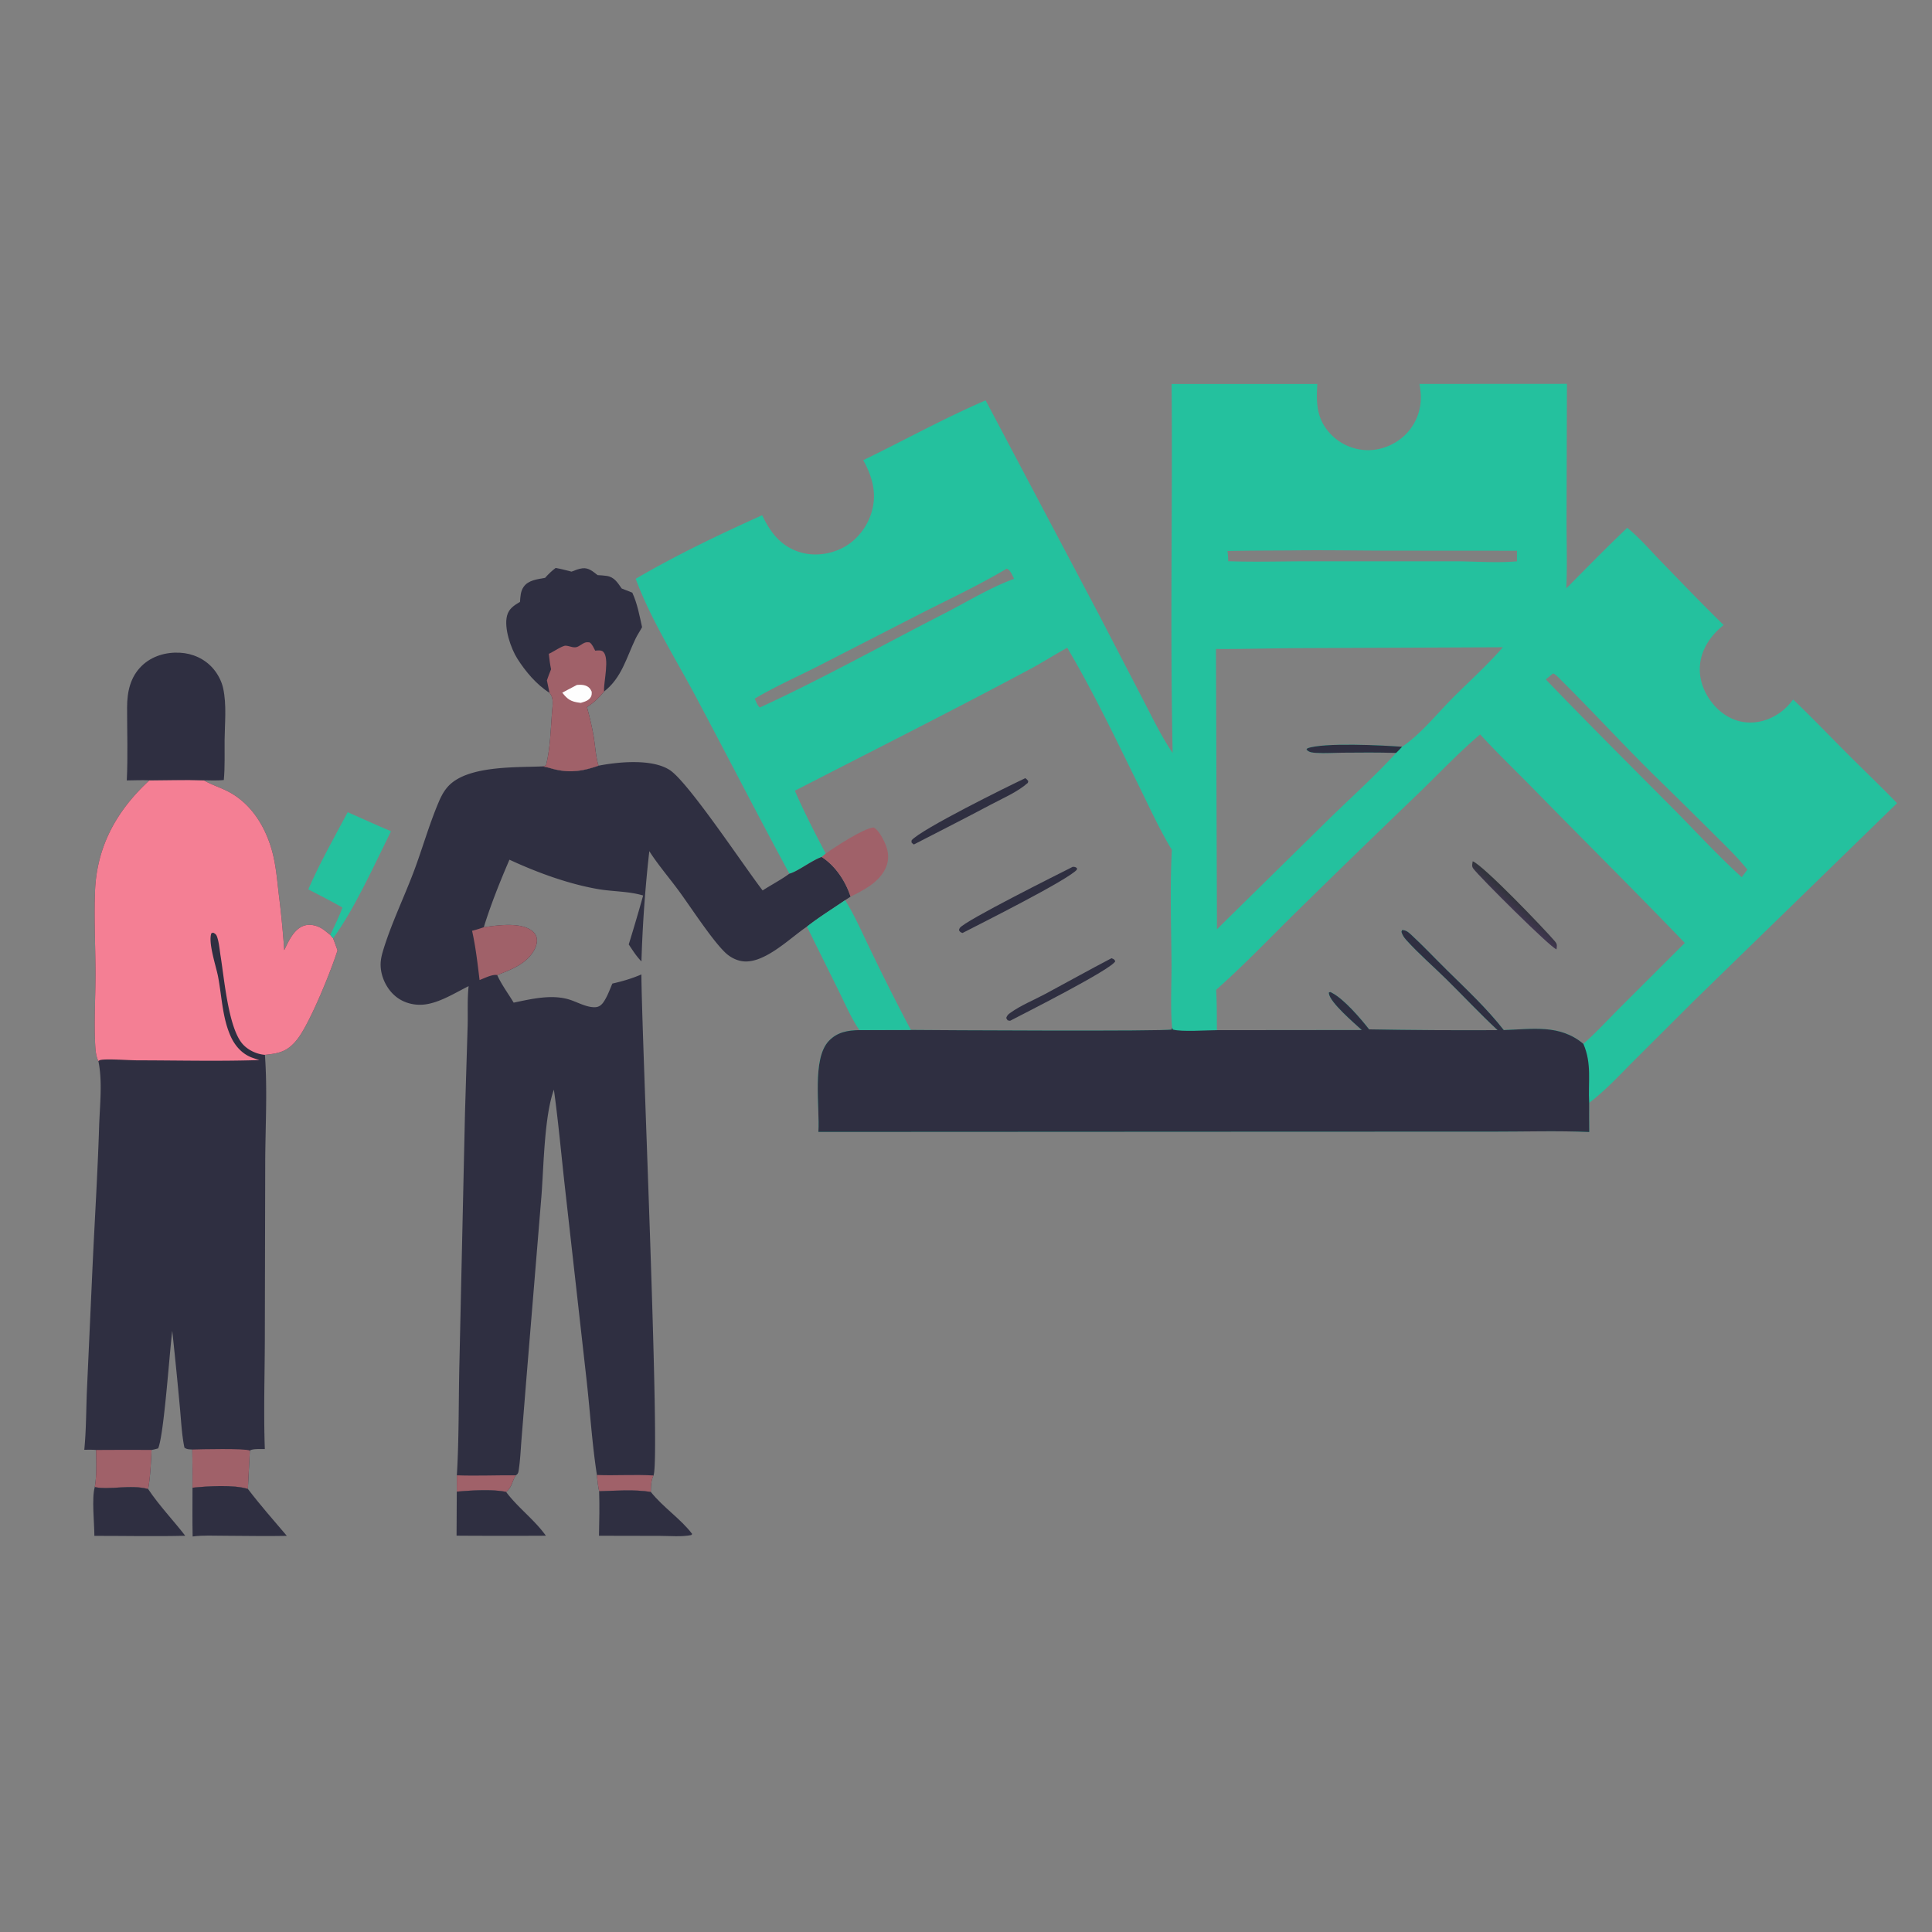 <svg xmlns="http://www.w3.org/2000/svg" width="1013" height="1013">
    <rect width="100%" height="100%" fill="#808080" stroke="none"/>
    <path fill="#24C19E" d="m744.272 201.306 77.315-.044-.21 70.671c-.026 12.128.436 24.474-.135 36.577 10.593-10.658 21.043-21.41 31.951-31.75 6.337 5.047 11.927 11.647 17.58 17.46 10.914 11.222 21.756 22.584 32.98 33.496-6.59 5.28-11.632 12.393-12.414 21.022-.695 7.672 2.306 15.117 7.275 20.863 4.573 5.287 10.812 8.88 17.894 9.216 7.455.353 14.693-2.719 20.02-7.85 1.347-1.298 2.514-2.725 3.667-4.194 9.626 9.148 18.814 18.795 28.199 28.194 8.728 8.743 17.721 17.274 26.295 26.16l-106.31 103.45-32.24 32.165c-7.357 7.36-14.558 15.226-22.894 21.5q-.05 7.65.043 15.3c-16.627-.726-33.511-.176-50.163-.194l-98.55.022-255.474.123c.841-12.924-3.512-38.303 5.5-47.734 4.417-4.622 9.923-5.555 16.008-5.649l26.975-.09c12.591.137 134 .817 136.8-.24l.19-.99c-1.012-11.138-.23-23.031-.325-34.267-.166-19.663-.87-39.242.184-58.899-6.671-11.097-12.085-23.06-17.817-34.66-11.8-23.88-23.434-48.417-37.04-71.307-6.445 3.47-12.604 7.486-19.071 10.947-40.9 21.897-82.472 42.788-123.738 64.003 4.91 11.237 10.46 22.115 16.197 32.946l-2.13 1.785c-5.328 1.872-12.786 7.776-16.93 8.75-16.78-30.959-32.815-62.3-49.37-93.377-10.634-19.963-23.38-40.028-31.22-61.218 21.17-12.4 43.94-23.283 66.317-33.34 4.119 8.672 9.342 15.764 18.775 19.05 7.53 2.623 15.991 1.745 23.081-1.775 7.257-3.603 12.767-10.42 15.27-18.075 3.07-9.402 1.098-18.152-3.381-26.678a53 53 0 0 0-.759-1.393c21.393-10.337 42.335-21.975 64.176-31.354l59.289 112.129 22.777 43.88c5.03 9.643 9.89 19.886 15.993 28.883-1.394-64.471-.018-129.006-.549-193.487l76.4-.015c-.566 9.825-.517 17.882 6.439 25.684a27.16 27.16 0 0 0 18.85 8.996c7.402.38 14.846-2.47 20.27-7.492a27.21 27.21 0 0 0 8.71-19.517c.06-2.563-.254-5.164-.7-7.683m-30.266 338.76c-4.041-3.703-16.577-14.388-17.22-19.101-.026-.196-.016-.396-.024-.594 1.002-.293.558-.344 1.578.182 6.398 3.298 15.125 13.545 19.53 19.168q33.671.585 67.347.41c-9.237-8.585-17.878-17.843-26.866-26.693-6.894-6.79-14.542-13.384-20.992-20.551-1.221-1.357-1.994-2.538-2.542-4.274l.305-.95c2.112-.083 3.568 1.3 5.053 2.68 6.368 5.92 12.423 12.364 18.631 18.473 10.206 10.04 20.82 19.982 29.663 31.272 14.992-.47 29.39-3.167 41.74 7.242 6.767-6.006 13-12.79 19.394-19.196l33.787-33.723c-26.108-27.19-52.917-53.753-79.282-80.703-9.31-9.518-19.04-18.82-28.035-28.63-11.396 9.657-21.828 20.76-32.58 31.145a8390 8390 0 0 0-64.083 62.209c-13.792 13.566-27.263 27.746-41.768 40.55.435 7.034.36 14.116.408 21.163zm18.02-145.284c-9.396-.284-18.854-.21-28.254-.122-4.438.04-8.996.394-13.423.111-2.041-.131-3.93-.177-5.331-1.768l.45-.622c8.41-3.193 39.974-1.595 49.668-.827 9.844-6.617 18.11-17.13 26.457-25.51 8.837-8.873 18.176-17.2 26.401-26.67l-106.68.451c-14.577.06-29.185.553-43.756.443l.528 146.957 57.869-56.931c11.99-11.743 24.756-23.132 36.071-35.512m-200.319-91.27c-.888-1.758-1.906-4.677-3.894-5.335-14.364 8.561-29.533 15.656-44.436 23.21l-54.916 28.149c-10.894 5.5-22.26 10.563-32.758 16.792.721 1.54 1.325 3.413 2.567 4.581l.541-.132c32.019-14.713 64.56-32.854 96.122-48.99 11.768-6.017 24.396-13.825 36.774-18.275M916.21 455.99c-5.385-6.79-11.867-12.924-17.996-19.054a3929 3929 0 0 0-30.819-30.367c-16.477-16.238-32.116-33.35-48.538-49.637-1.292-1.28-2.848-3.136-4.526-3.841l-3.823 3.153c21.701 22.6 43.957 44.794 66.056 67.01 12.17 12.234 23.864 25.11 36.668 36.682zM795.38 288.765l-67.679-.044c-17-.037-34.04-.361-51.037-.112-11.02.065-22.055.061-33.075.296.259 1.816.417 3.523.368 5.358 13.822.486 27.708.057 41.54.04l77.468-.004c10.718.038 21.744.97 32.412.028z"/><defs><linearGradient id="a" x1="803.98" x2="800.744" y1="477.584" y2="481.227" gradientUnits="userSpaceOnUse"><stop offset="0" stop-color="#32343C"/><stop offset="1" stop-color="#3F364E"/></linearGradient></defs><path fill="url(#a)" d="M780.769 456.606c5.625 2.106 38.174 36.081 43.519 42.374 1.444 1.701 1.105 2.272.905 4.344-3.345-1.093-40.483-38.049-44.098-42.812-.993-1.308-.517-2.397-.326-3.906" transform="scale(.989)"/><path fill="#2F2F41" d="M785.217 540.13c-9.237-8.584-17.878-17.842-26.866-26.692-6.894-6.79-14.542-13.384-20.992-20.551-1.221-1.357-1.994-2.538-2.542-4.274l.305-.95c2.112-.083 3.568 1.3 5.053 2.68 6.368 5.92 12.423 12.364 18.631 18.473 10.206 10.04 20.82 19.982 29.663 31.272 14.992-.47 29.39-3.167 41.74 7.242 4.548 10.502 2.403 19.97 3.036 30.911q-.05 7.65.043 15.302c-16.627-.727-33.511-.177-50.163-.195l-98.55.022-255.474.123c.841-12.924-3.512-38.303 5.5-47.734 4.417-4.622 9.923-5.555 16.008-5.649l26.975-.09c12.591.137 134 .817 136.8-.24l.19-.99.386 1.045c4.949 1.272 17.18.34 23.09.31l75.956-.078c-4.041-3.704-16.577-14.39-17.22-19.102-.026-.196-.016-.396-.024-.594 1.002-.293.558-.344 1.578.182 6.398 3.298 15.125 13.545 19.53 19.168q33.671.585 67.347.41"/><path fill="#2F2F41" d="M732.026 394.782c-9.396-.284-18.854-.21-28.254-.122-4.438.04-8.996.394-13.423.111-2.041-.131-3.93-.177-5.331-1.768l.45-.622c8.41-3.193 39.974-1.595 49.668-.827-1.015 1.088-2.006 2.231-3.11 3.228"/><path fill="#2F2F41" d="M313.81 401.48c10.184-2.007 28-3.78 37.325 2.246 9.77 6.314 38.967 50.533 48.73 63.151 4.56-2.93 9.702-5.609 14.04-8.79 4.143-.973 11.6-6.877 16.929-8.75 7.217 4.626 12.52 12.729 15.157 20.797l-2.849 1.844c-6.688 4.596-13.667 8.875-20.043 13.894-8.955 5.91-23.075 20.504-34.808 17.958-2.93-.635-5.68-2.165-7.859-4.207-6.905-6.47-18.137-23.834-24.445-32.438-5.075-6.924-10.919-13.676-15.537-20.89a704 704 0 0 0-4.123 57.8c-2.624-2.645-4.609-5.818-6.664-8.907a952 952 0 0 0 7.557-25.654c-7.514-2.265-15.91-2.018-23.648-3.357-15.694-2.717-32.026-8.722-46.455-15.415-4.915 11.406-9.793 23.543-13.447 35.402 7.044-.974 18.852-2.763 25.053 1.703 1.508 1.087 2.588 2.608 2.778 4.496.34 3.386-1.706 6.805-3.87 9.235-4.432 4.978-10.918 7.222-16.922 9.673 2.33 5.119 5.739 9.632 8.62 14.44 9.61-1.99 20.482-4.63 29.998-1.345 3.863 1.335 8.33 3.81 12.482 3.748 2.334-.035 3.677-1.213 4.884-3.06 1.83-2.801 3.063-6.262 4.386-9.34 5.39-1.226 10.17-2.618 15.23-4.798.07 30.658 10.097 255.137 6.328 262.716-1.29 2.73-1.375 5.652-1.401 8.628-8.88-1.388-18.127-.633-27.087-.364-.619-2.847-.922-5.617-1.173-8.514-2.542-16.441-3.56-33.149-5.405-49.684l-11.319-100.783c-1.933-17.19-3.457-34.449-5.828-51.58-5.063 13.915-5.309 40.12-6.538 55.85l-7.961 96.65-2.467 30.605c-.445 5.522-.661 11.182-1.52 16.651-.187 1.18-.447 1.883-1.52 2.464-2.048 3.322-1.825 6.027-5.036 8.718-6.962-1.565-18.808-.794-25.883-.16l.04-8.565c1.167-19.361.877-38.85 1.336-58.242l2.935-131.755 1.39-45.546c.203-6.912-.257-14.096.52-20.946-7.148 3.539-15.268 8.773-23.302 9.646-5.288.573-10.833-.873-14.96-4.274-4.402-3.627-7.326-9.367-7.82-15.029-.276-3.152.315-5.95 1.217-8.938 4.152-13.755 10.703-27.3 15.833-40.765 4.712-12.37 8.265-25.314 13.469-37.47 1.206-2.818 2.63-5.483 4.69-7.783 9.895-11.042 35.131-10.02 49.212-10.588 2.407.135 4.959 1.13 7.324 1.654 8.296 1.843 14.546.674 22.426-2.032"/><path fill="#A06169" d="M253.67 486.164c7.044-.974 18.852-2.763 25.053 1.703 1.508 1.087 2.588 2.608 2.778 4.496.34 3.386-1.706 6.805-3.87 9.235-4.432 4.978-10.918 7.222-16.922 9.673-2.414-.6-6.936 1.72-9.257 2.591-1.038-8.62-2.032-17.347-3.933-25.827a62 62 0 0 0 6.151-1.871"/><path fill="#A06169" d="M239.539 773.548c10.202.39 20.633-.1 30.879.007-2.048 3.322-1.825 6.027-5.036 8.718-6.962-1.565-18.808-.794-25.883-.16z"/><path fill="#A06169" d="M312.976 773.382c9.901.382 19.731-.348 29.661.25-1.29 2.73-1.375 5.652-1.401 8.628-8.88-1.388-18.127-.633-27.087-.364-.619-2.847-.922-5.617-1.173-8.514"/><path fill="#2F2F41" d="M78.371 409.127c9.466-.065 18.99-.35 28.448-.005l.806.45c3.867 2.12 8.183 3.45 12.104 5.504 11.617 6.088 18.826 17.42 22.526 29.728 2.334 7.764 2.967 15.93 3.899 23.95a542 542 0 0 1 2.88 29.435c2.29-4.68 5.005-11.002 10.336-12.812 2.929-.994 6.27-.258 8.917 1.213 1.764.982 3.293 2.424 4.904 3.632l1.46 1.725 2.316 6.348c-3.513 11.133-13.623 35.853-19.986 45.105-2.003 2.913-4.498 5.655-7.686 7.271-3.288 1.666-6.79 1.992-10.391 2.407 1.369 18.695.222 37.728.16 56.468l-.208 93.62c-.071 18.837-.672 37.78.002 56.604-1.881.067-6.535-.263-7.857.827l-1.023 20.089c-7.67-2.319-20.94-1.462-29.043-.634q.072-10.015-.12-20.029c-1.667-.145-2.755.012-4.115-.999-1.439-6.964-1.728-14.38-2.417-21.457a2489 2489 0 0 0-3.967-39.777c-1.453 11.356-4.342 54.613-7.392 61.645-1.144.308-2.272.634-3.445.81-.382 6.813-.591 13.77-1.813 20.494-9.315-2.524-20.198.656-27.975-1.033 1.102-6.4.759-12.97.695-19.436-2.065-.195-4.126-.132-6.197-.106 1.047-10.341.945-21.108 1.402-31.517l2.89-63.673c1.147-24.816 2.703-49.578 3.497-74.416.349-10.924 1.852-23.523-.408-34.255-1.157-2.351-1.46-5.155-1.614-7.75-.751-12.635.139-25.558.117-38.23-.026-14.405-.836-28.894-.24-43.286.973-23.478 11.472-42.208 28.538-57.91"/><path fill="#F47F94" d="M78.371 409.127c9.466-.065 18.99-.35 28.448-.005l.806.45c3.867 2.12 8.183 3.45 12.104 5.504 11.617 6.088 18.826 17.42 22.526 29.728 2.334 7.764 2.967 15.93 3.899 23.95a542 542 0 0 1 2.88 29.435c2.29-4.68 5.005-11.002 10.336-12.812 2.929-.994 6.27-.258 8.917 1.213 1.764.982 3.293 2.424 4.904 3.632l1.46 1.725 2.316 6.348c-3.513 11.133-13.623 35.853-19.986 45.105-2.003 2.913-4.498 5.655-7.686 7.271-3.288 1.666-6.79 1.992-10.391 2.407q-.246-.02-.49-.044c-4.238-.443-8.786-2.676-11.512-5.992-7.21-8.767-9.322-33.916-11.24-45.79-.517-3.198-.791-7.133-1.88-10.171-.42-1.17-.971-1.536-2.038-2.071l-.899.3c-1.846 4.795 2.45 17.275 3.495 22.756 1.963 10.3 2.262 21.756 6.671 31.426 2.225 4.881 5.927 9.1 11.057 11.007q1.963.711 3.958 1.325c-21.25.694-42.661.162-63.934.133-4.324-.006-15.608-.86-19.16-.227-.661.117-.847.272-1.362.573-1.157-2.351-1.46-5.155-1.614-7.75-.751-12.635.139-25.558.117-38.23-.026-14.405-.836-28.894-.24-43.286.973-23.478 11.472-42.208 28.538-57.91"/><path fill="#A06169" d="M100.814 760.023c3.996-.13 28.065-.703 30.187.574l-1.023 20.089c-7.67-2.319-20.94-1.462-29.043-.634q.072-10.015-.12-20.029"/><path fill="#A06169" d="M50.386 760.27a2524 2524 0 0 1 29.093-.025c-.382 6.813-.591 13.77-1.813 20.494-9.315-2.524-20.198.656-27.975-1.033 1.102-6.4.759-12.97.695-19.436"/><path fill="#2F2F41" d="M537.595 408.012c.727.485 1.028.86 1.554 1.54l-.224.917c-5.349 4.774-13.157 8.088-19.519 11.476-13.32 7.093-26.803 13.906-40.214 20.827-.56-.265-.872-.657-1.301-1.093l.118-1.129c5.21-5.871 49.912-27.994 59.586-32.538"/><path fill="#2F2F41" d="M562.467 454.5c1.158.016 1.269.034 2.222.685l-.062.82c-4.88 5.473-50.273 28.2-59.931 33.181-1.186-.423-1.218-.424-1.894-1.482.144-.382.2-.809.433-1.143 2.644-3.81 52.116-28.462 59.232-32.061"/><path fill="#2F2F41" d="M582.79 502.42c1.171.539 1.374.378 1.976 1.587-1.888 4.216-47.585 27.293-55.14 31.211-.462 0-.9-.162-1.345-.279l-.699-1.195c.477-1.317.97-1.82 2.111-2.644 5.53-3.995 12.366-6.723 18.395-9.958 11.582-6.215 23.05-12.638 34.702-18.722"/><path fill="#2F2F41" d="M299.677 299.727c1.783-.697 3.694-1.494 5.604-1.74 3.347-.432 5.594 1.66 8.05 3.562 1.595.088 3.214.178 4.794.415 3.991.599 5.703 3.562 7.85 6.603l5.55 2.177.07.16c2.563 5.558 3.75 11.973 5.06 17.944-1.082 2.042-2.415 3.942-3.421 6.03-4.829 10.028-7.25 20.514-16.507 27.71-2.695 3.322-5.36 5.819-8.944 8.163 1.404 5.318 2.73 10.617 3.6 16.055.76 4.75 1.009 10.1 2.426 14.674-7.88 2.706-14.13 3.875-22.426 2.032-2.365-.525-4.917-1.52-7.324-1.654 1.132-.115 1.364.035 2.267-.726 2.205-8.794 2.425-18.88 3.125-27.953.272-3.525 1.072-7.112-1.347-9.932-6.772-4.251-12.583-11.17-16.828-17.864-3.462-5.463-7.118-16.143-5.403-22.612.977-3.69 3.692-5.34 6.777-7.2.223-2.793.254-5.497 1.918-7.882 2.484-3.562 7.315-3.984 11.238-4.709 1.749-1.98 3.42-3.591 5.542-5.189 2.783.448 5.586 1.27 8.329 1.936"/><path fill="#A06169" d="M287.76 342.814c2.002-.806 7.02-4.308 8.806-4.267 1.054.024 2.392.497 3.444.714 1.92.395 2.767.01 4.387-1.029 1.815-1.164 2.564-1.71 4.75-1.406 1.367.896 2.152 2.895 2.922 4.327 1.329-.107 3.189-.413 4.227.601 3.38 3.298.24 15.661.405 20.306q.012.265.026.529c-2.695 3.32-5.36 5.818-8.944 8.162 1.404 5.318 2.73 10.617 3.6 16.055.76 4.75 1.009 10.1 2.426 14.674-7.88 2.706-14.13 3.875-22.426 2.032-2.365-.525-4.917-1.52-7.324-1.654 1.132-.115 1.364.035 2.267-.726 2.205-8.794 2.425-18.88 3.125-27.953.272-3.525 1.072-7.112-1.347-9.932l-1.347-6.525c.62-1.964 1.434-3.88 2.183-5.8-.561-2.707-.913-5.357-1.18-8.108"/><path fill="#FEFEFE" d="M302.485 359.137c1.421-.112 2.986-.18 4.35.285 1.776.608 2.655 1.544 3.407 3.231.035.977.086 1.759-.387 2.66-1.088 2.07-3.257 2.57-5.312 3.22l-.595-.069c-4.54-.56-6.315-1.676-9.133-5.285z"/><path fill="#2F2F41" d="M66.48 409.195c.619-12.731.141-25.524.158-38.263.01-8.126 1.632-15.965 7.735-21.856 5.313-5.128 12.658-7.215 19.913-6.844 6.69.342 13.057 3.195 17.462 8.302 2.438 2.826 4.441 6.614 5.247 10.288 1.91 8.715.857 18.377.766 27.24-.071 6.95.239 14.01-.418 20.93-3.498.34-7.016.19-10.524.13-9.459-.345-18.982-.06-28.448.005-3.955-.136-7.933.01-11.89.068"/><path fill="#24C19E" d="M423.099 485.872c6.376-5.02 13.355-9.298 20.043-13.894 5.012 8.09 8.907 17.11 13.075 25.66a1190 1190 0 0 0 21.367 42.381l-26.975.091c-4.296-6.253-7.486-13.763-10.847-20.549z"/><path fill="#24C19E" d="M182.31 425.85c7.58 3.291 15.065 6.846 22.704 9.987-8.496 17.144-19.31 41.138-30.363 56.11l-1.46-1.725c2.14-4.72 4.636-9.491 6.345-14.377-5.851-3.376-11.906-6.41-17.902-9.52 6.047-13.874 13.56-27.128 20.676-40.475"/><path fill="#2F2F41" d="M100.935 780.052c8.103-.828 21.374-1.685 29.043.634 6.434 8.463 13.533 16.498 20.414 24.603-10.871.242-21.797-.034-32.673-.053-5.498-.01-11.262-.338-16.713.38-.188-8.512-.063-17.05-.071-25.564"/><path fill="#2F2F41" d="M49.691 779.706c7.777 1.69 18.66-1.491 27.975 1.033 5.852 8.74 13.05 16.227 19.472 24.502-15.85.407-31.796.025-47.656.05.01-6.641-1.474-19.682.209-25.585"/><path fill="#2F2F41" d="M314.149 781.896c8.96-.27 18.206-1.024 27.087.364 6.523 8.174 15.695 14.092 21.699 22.05l-.492.574c-5.098 1.015-11.213.421-16.447.416l-31.928-.064c.16-7.8.328-15.54.08-23.34"/><path fill="#2F2F41" d="M239.5 782.112c7.074-.633 18.92-1.404 25.882.16 6.2 8.32 14.752 14.438 20.842 22.946a3953 3953 0 0 1-46.835-.025z"/><path fill="#A06169" d="M432.964 447.553c4.494-3.26 20.107-13.443 25.127-13.688 2.8 1.343 5.722 7.287 6.714 10.246 1.403 4.188 1.155 8.322-1.002 12.202-3.755 6.749-11.157 10.536-17.812 13.821-2.636-8.068-7.94-16.171-15.157-20.796z"/>
</svg>